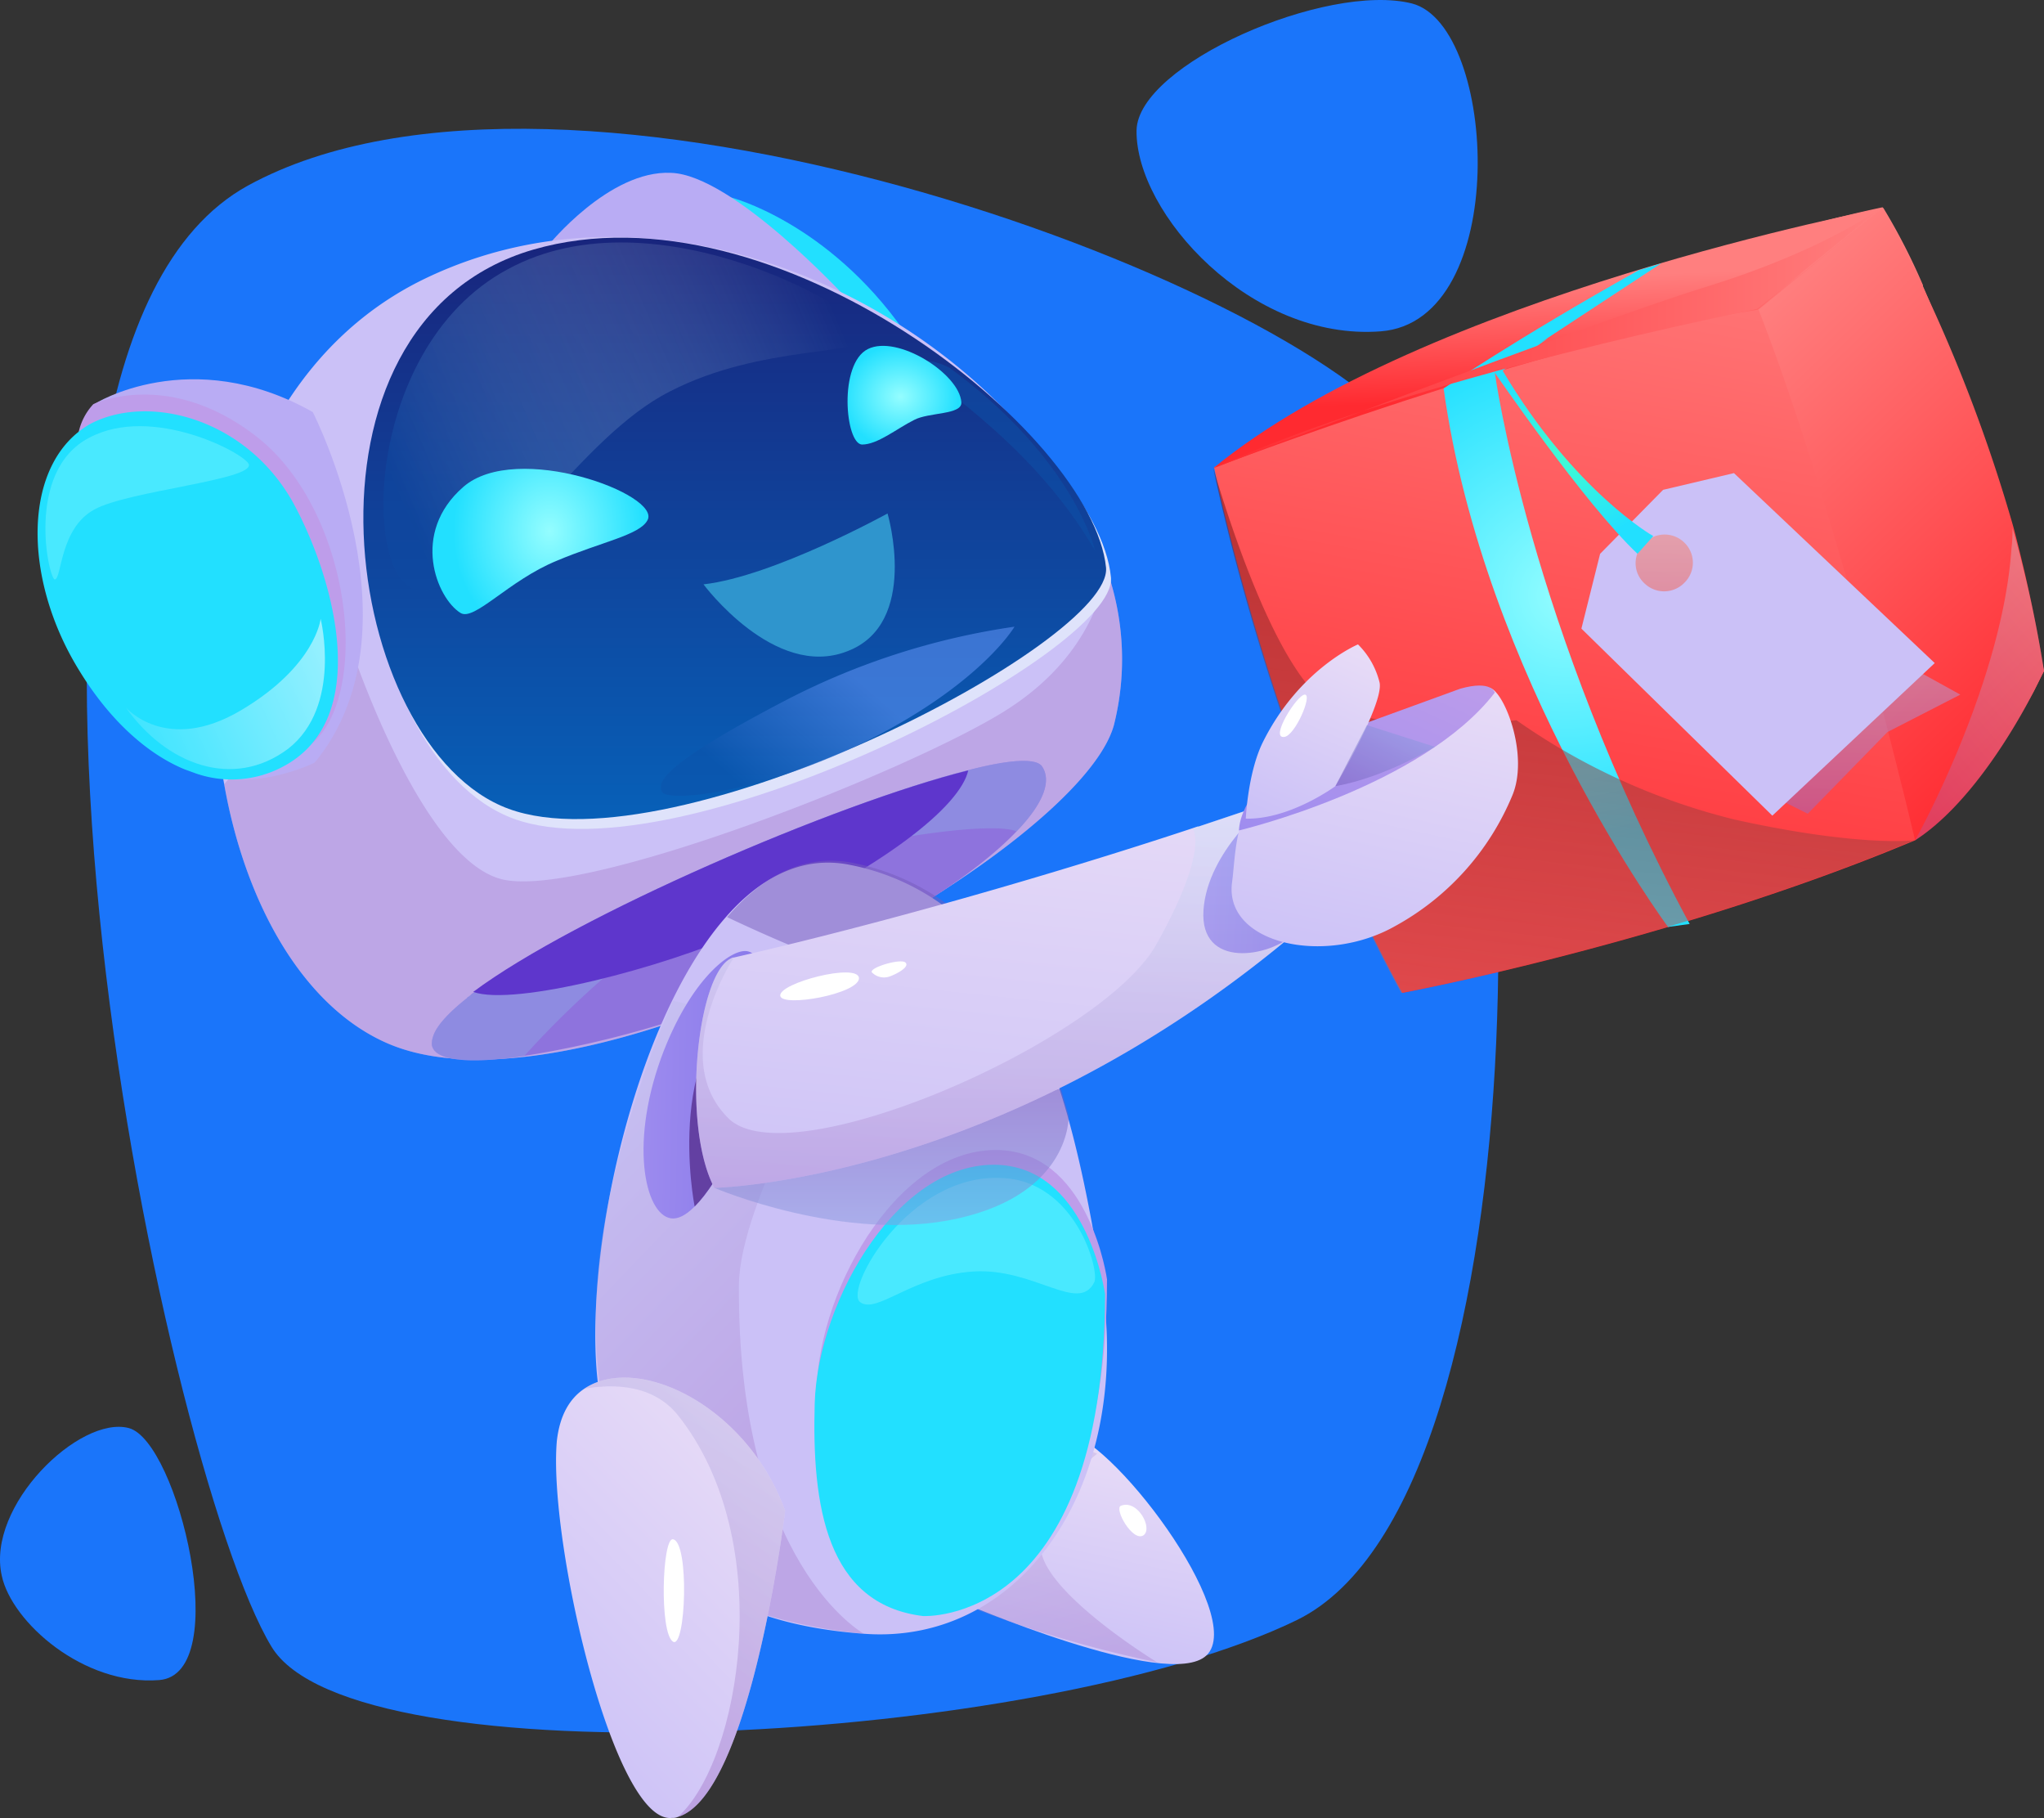 <svg xmlns="http://www.w3.org/2000/svg" xmlns:xlink="http://www.w3.org/1999/xlink" width="278.833" height="247.938" viewBox="0 0 278.833 247.938">
	<rect x="0" y="0" width="278.833" height="247.938" fill="#333333" stroke="none"/>
	<defs>
		<style>
			g#Group_868 {
			transition: all 100ms linear;
			transform-box: fill-box;
			}
			
			path#ranka-desine {
			transition: all 100ms linear;
			transform-box: fill-box;
			}
			
			g#Component_12_11:hover g#Group_868 {
			transition: all 100ms linear;
			transform-box: fill-box;
			transform: translate(-27px, 7px) rotate(-14deg);
			}
			
			g#Component_12_11:hover path#ranka-desine {
			transition: all 100ms linear;
			transform-box: fill-box;
			transform: translate(-745.182px, -308.434px) rotate(-33deg);
			}
			
			.cls-1 {
			fill: #1a75fa;
			}
			
			.cls-2 {
			fill: url(#linear-gradient);
			}
			
			.cls-24, .cls-3, .cls-46, .cls-53, .cls-9 {
			opacity: 0.3;
			}
			
			.cls-3 {
			fill: url(#linear-gradient-2);
			}
			
			.cls-4 {
			fill: url(#linear-gradient-3);
			}
			
			.cls-5 {
			fill: #22e0ff;
			}
			
			.cls-6 {
			fill: url(#linear-gradient-4);
			}
			
			.cls-7 {
			fill: url(#linear-gradient-5);
			}
			
			.cls-8 {
			fill: url(#linear-gradient-6);
			}
			
			.cls-9 {
			fill: url(#linear-gradient-7);
			}
			
			.cls-10, .cls-17, .cls-18, .cls-19, .cls-27, .cls-33, .cls-42, .cls-45, .cls-50 {
			opacity: 0.5;
			}
			
			.cls-10 {
			fill: url(#linear-gradient-8);
			}
			
			.cls-11 {
			fill: url(#linear-gradient-9);
			}
			
			.cls-12 {
			fill: #dfe3fb;
			}
			
			.cls-13 {
			fill: url(#linear-gradient-10);
			}
			
			.cls-14 {
			fill: url(#linear-gradient-11);
			}
			
			.cls-15 {
			fill: url(#linear-gradient-12);
			}
			
			.cls-16 {
			fill: url(#radial-gradient);
			}
			
			.cls-17 {
			fill: url(#linear-gradient-13);
			}
			
			.cls-18 {
			fill: url(#linear-gradient-14);
			}
			
			.cls-19 {
			fill: url(#linear-gradient-15);
			}
			
			.cls-20, .cls-21, .cls-28, .cls-29 {
			opacity: 0.72;
			}
			
			.cls-20 {
			fill: url(#linear-gradient-16);
			}
			
			.cls-21 {
			fill: url(#linear-gradient-17);
			}
			
			.cls-22 {
			fill: #2f95cd;
			}
			
			.cls-23 {
			fill: url(#linear-gradient-18);
			}
			
			.cls-24 {
			fill: url(#linear-gradient-19);
			}
			
			.cls-25 {
			fill: url(#linear-gradient-20);
			}
			
			.cls-26 {
			fill: url(#radial-gradient-2);
			}
			
			.cls-27 {
			fill: url(#linear-gradient-21);
			}
			
			.cls-28 {
			fill: url(#linear-gradient-22);
			}
			
			.cls-29 {
			fill: url(#linear-gradient-23);
			}
			
			.cls-30 {
			fill: #fff;
			}
			
			.cls-31 {
			fill: url(#linear-gradient-24);
			}
			
			.cls-32 {
			fill: #6340a2;
			}
			
			.cls-33 {
			fill: url(#linear-gradient-25);
			}
			
			.cls-34 {
			fill: url(#linear-gradient-26);
			}
			
			.cls-35 {
			fill: url(#radial-gradient-3);
			}
			
			.cls-36 {
			fill: url(#radial-gradient-4);
			}
			
			.cls-37 {
			opacity: 0.4;
			fill: url(#linear-gradient-27);
			}
			
			.cls-38 {
			fill: url(#linear-gradient-28);
			}
			
			.cls-39 {
			fill: url(#linear-gradient-29);
			}
			
			.cls-40 {
			fill: url(#linear-gradient-30);
			}
			
			.cls-41 {
			fill: url(#linear-gradient-31);
			}
			
			.cls-42 {
			fill: url(#linear-gradient-32);
			}
			
			.cls-43 {
			fill: url(#linear-gradient-33);
			}
			
			.cls-44 {
			fill: url(#radial-gradient-5);
			}
			
			.cls-45 {
			fill: url(#linear-gradient-34);
			}
			
			.cls-46 {
			fill: url(#linear-gradient-35);
			}
			
			.cls-47 {
			fill: url(#linear-gradient-36);
			}
			
			.cls-48 {
			fill: url(#linear-gradient-37);
			}
			
			.cls-49 {
			fill: url(#linear-gradient-38);
			}
			
			.cls-50 {
			fill: url(#linear-gradient-39);
			}
			
			.cls-51 {
			fill: url(#linear-gradient-40);
			}
			
			.cls-52 {
			fill: url(#radial-gradient-6);
			}
			
			.cls-53 {
			fill: url(#linear-gradient-41);
			}
			
			.cls-54 {
			fill: url(#linear-gradient-42);
			}
		</style>
		<linearGradient id="linear-gradient" x1="0.462" y1="0.915" x2="0.669" y2="0.071" gradientUnits="objectBoundingBox">
			<stop offset="0" stop-color="#cbc1f7" />
			<stop offset="1" stop-color="#e8dcf7" />
		</linearGradient>
		<linearGradient id="linear-gradient-2" x1="0.495" y1="0.999" x2="-0.104" y2="-1.481" gradientUnits="objectBoundingBox">
			<stop offset="0" stop-color="#9d68c2" />
			<stop offset="1" stop-color="#ccedff" />
		</linearGradient>
		<linearGradient id="linear-gradient-3" x1="0.484" y1="1.014" x2="0.517" y2="-0.018" gradientUnits="objectBoundingBox">
			<stop offset="0" stop-color="#be9dea" />
			<stop offset="1" stop-color="#9e8cef" />
		</linearGradient>
		<linearGradient id="linear-gradient-4" x1="24.202" y1="-15.495" x2="24.202" y2="-17.217" gradientUnits="objectBoundingBox">
			<stop offset="0" stop-color="#b9acf4" />
			<stop offset="1" stop-color="#e1d1f5" />
		</linearGradient>
		<linearGradient id="linear-gradient-5" x1="8.552" y1="-1.739" x2="8.664" y2="-2.725" xlink:href="#linear-gradient" />
		<linearGradient id="linear-gradient-6" x1="11.892" y1="-6.863" x2="12.976" y2="-6.863" gradientUnits="objectBoundingBox">
			<stop offset="0" stop-color="#8879ea" />
			<stop offset="1" stop-color="#9e8cef" />
		</linearGradient>
		<linearGradient id="linear-gradient-7" x1="8.687" y1="-3.617" x2="8.687" y2="-4.693" xlink:href="#linear-gradient-2" />
		<linearGradient id="linear-gradient-8" x1="12.434" y1="-6.625" x2="12.434" y2="-7.139" gradientUnits="objectBoundingBox">
			<stop offset="0" stop-color="#8da4e5" />
			<stop offset="1" stop-color="#755cbb" />
		</linearGradient>
		<linearGradient id="linear-gradient-9" x1="16.126" y1="-4.928" x2="16.152" y2="-5.374" gradientUnits="objectBoundingBox">
			<stop offset="0" stop-color="#5e36cc" />
			<stop offset="1" stop-color="#6c4a96" />
		</linearGradient>
		<linearGradient id="linear-gradient-10" x1="0.5" y1="1" x2="0.5" gradientUnits="objectBoundingBox">
			<stop offset="0" stop-color="#0665bd" />
			<stop offset="1" stop-color="#1a1f77" />
		</linearGradient>
		<linearGradient id="linear-gradient-11" x1="30.558" y1="-3.434" x2="30.558" y2="-4.472" xlink:href="#linear-gradient-4" />
		<linearGradient id="linear-gradient-12" x1="32.966" y1="-3.943" x2="32.966" y2="-5.059" xlink:href="#linear-gradient-3" />
		<radialGradient id="radial-gradient" cx="0.505" cy="0.501" r="0.455" gradientTransform="matrix(-1.145, 0.356, 0.436, 0.935, 65.318, -10.797)" gradientUnits="objectBoundingBox">
			<stop offset="0" stop-color="#94fdff" />
			<stop offset="1" stop-color="#22e0ff" />
		</radialGradient>
		<linearGradient id="linear-gradient-13" y1="0.5" x2="0.889" y2="0.192" gradientUnits="objectBoundingBox">
			<stop offset="0" stop-color="#0d49a1" />
			<stop offset="1" stop-color="#fff" stop-opacity="0" />
		</linearGradient>
		<linearGradient id="linear-gradient-14" x1="0.137" y1="0.774" x2="0.653" y2="0.5" gradientUnits="objectBoundingBox">
			<stop offset="0" stop-color="#0b52aa" />
			<stop offset="1" stop-color="#6a9bff" />
		</linearGradient>
		<linearGradient id="linear-gradient-15" x1="38.081" y1="-9.381" x2="38.081" y2="-10.708" xlink:href="#linear-gradient-14" />
		<linearGradient id="linear-gradient-16" x1="1.479" y1="0.404" x2="-0.203" y2="1" gradientUnits="objectBoundingBox">
			<stop offset="0" stop-color="#fff" stop-opacity="0.969" />
			<stop offset="1" stop-color="#fff" stop-opacity="0" />
		</linearGradient>
		<linearGradient id="linear-gradient-17" x1="43.077" y1="-11.397" x2="44.173" y2="-11.397" gradientUnits="objectBoundingBox">
			<stop offset="0" stop-color="#59eeff" />
			<stop offset="1" stop-color="#eff4ff" />
		</linearGradient>
		<linearGradient id="linear-gradient-18" x1="17.043" y1="1.511" x2="17.231" y2="0.516" xlink:href="#linear-gradient" />
		<linearGradient id="linear-gradient-19" x1="0.423" y1="0.85" x2="-0.122" y2="-0.333" xlink:href="#linear-gradient-2" />
		<linearGradient id="linear-gradient-20" x1="33.734" y1="1.354" x2="35.029" y2="1.354" xlink:href="#linear-gradient-3" />
		<radialGradient id="radial-gradient-2" cx="0.427" cy="0.845" r="0.474" gradientTransform="matrix(-1.546, -0.089, -0.183, 1.325, 87.935, 2.496)" xlink:href="#radial-gradient" />
		<linearGradient id="linear-gradient-21" x1="31.955" y1="3.942" x2="31.955" y2="3.02" xlink:href="#linear-gradient-8" />
		<linearGradient id="linear-gradient-22" x1="41.203" y1="3.56" x2="42.518" y2="3.56" xlink:href="#linear-gradient-17" />
		<linearGradient id="linear-gradient-23" x1="80.754" y1="12.644" x2="80.754" y2="11.56" xlink:href="#linear-gradient-16" />
		<linearGradient id="linear-gradient-24" x1="0.947" y1="0.516" x2="0.047" y2="0.48" xlink:href="#linear-gradient-6" />
		<linearGradient id="linear-gradient-25" x1="0.5" y1="1.001" x2="0.5" y2="-0.001" xlink:href="#linear-gradient-8" />
		<linearGradient id="linear-gradient-26" x1="0.153" y1="0.953" x2="0.626" y2="0.037" xlink:href="#linear-gradient" />
		<radialGradient id="radial-gradient-3" cx="0.5" cy="0.498" r="0.54" gradientTransform="translate(0.067) scale(0.867 1)" xlink:href="#radial-gradient" />
		<radialGradient id="radial-gradient-4" cx="0.499" cy="0.5" r="0.634" gradientTransform="translate(0.164) scale(0.673 1)" xlink:href="#radial-gradient" />
		<linearGradient id="linear-gradient-27" x1="0.503" y1="1" x2="0.893" y2="-0.609" xlink:href="#linear-gradient-2" />
		<linearGradient id="linear-gradient-28" x1="0.382" y1="1.147" x2="0.603" y2="-0.145" xlink:href="#linear-gradient" />
		<linearGradient id="linear-gradient-29" x1="0.391" y1="1.035" x2="0.594" y2="-0.043" gradientUnits="objectBoundingBox">
			<stop offset="0" stop-color="#ff2a30" />
			<stop offset="1" stop-color="#ff7f7f" />
		</linearGradient>
		<linearGradient id="linear-gradient-30" x1="0.737" y1="0.983" x2="0.309" y2="0.011" xlink:href="#linear-gradient-29" />
		<linearGradient id="linear-gradient-31" x1="0.519" y1="0.734" x2="0.482" y2="0.266" xlink:href="#linear-gradient-29" />
		<linearGradient id="linear-gradient-32" x1="0.5" y1="1" x2="0.5" y2="0" xlink:href="#linear-gradient-2" />
		<linearGradient id="linear-gradient-33" x1="0.995" y1="0.531" x2="0.031" y2="0.473" xlink:href="#linear-gradient-6" />
		<radialGradient id="radial-gradient-5" cx="0.5" cy="0.5" r="0.377" gradientTransform="translate(-0.848) scale(2.696 1)" xlink:href="#radial-gradient" />
		<linearGradient id="linear-gradient-34" x1="0.399" y1="1.035" x2="0.532" y2="0.142" gradientUnits="objectBoundingBox">
			<stop offset="0" stop-color="#c26868" />
			<stop offset="1" stop-color="#750f0f" />
		</linearGradient>
		<linearGradient id="linear-gradient-35" x1="0.5" y1="0.999" x2="0.5" y2="0.001" xlink:href="#linear-gradient-2" />
		<linearGradient id="linear-gradient-36" x1="0.367" y1="1.041" x2="0.637" y2="-0.076" xlink:href="#linear-gradient" />
		<linearGradient id="linear-gradient-37" x1="0.927" y1="-0.129" x2="0.02" y2="1.048" xlink:href="#linear-gradient-3" />
		<linearGradient id="linear-gradient-38" x1="0.321" y1="1.066" x2="0.702" y2="-0.026" xlink:href="#linear-gradient" />
		<linearGradient id="linear-gradient-39" x1="0.828" y1="-0.032" x2="-0.012" y2="0.972" xlink:href="#linear-gradient-8" />
		<linearGradient id="linear-gradient-40" x1="6.37" y1="-7.81" x2="6.37" y2="-8.729" xlink:href="#linear-gradient" />
		<radialGradient id="radial-gradient-6" cx="0.498" cy="0.501" r="0.439" gradientTransform="translate(-0.18) scale(1.36 1)" gradientUnits="objectBoundingBox">
			<stop offset="0" stop-color="#45ffcd" />
			<stop offset="1" stop-color="#22e0ff" />
		</radialGradient>
		<linearGradient id="linear-gradient-41" x1="0.352" y1="1.029" x2="0.845" y2="0.005" xlink:href="#linear-gradient-2" />
		<linearGradient id="linear-gradient-42" x1="0" y1="0.503" x2="1.001" y2="0.503" xlink:href="#linear-gradient-29" />
	</defs>
	<g id="Component_12_11" data-name="Component 12 – 11" transform="translate(0)">
		<g id="Group_658" data-name="Group 658">
			<path id="Path_466" data-name="Path 466" class="cls-1" d="M802.828,526.522c11.144,18.528,104.857,13.426,139.9-3.625,35.042-17.185,32.223-138.96,15.574-160.978s-115.33-58.4-158.7-34.639C756.24,351.178,787.925,501.953,802.828,526.522Z" transform="translate(-765.8 -301.961)" />
			<path id="Path_467" data-name="Path 467" class="cls-1" d="M884.3,324.242c.134-9,25.912-20.273,37.593-17.32,11.681,3.088,13.56,43.366-4.3,44.709C899.875,352.974,884.166,335.52,884.3,324.242Z" transform="translate(-729.258 -306.442)" />
			<path id="Path_468" data-name="Path 468" class="cls-1" d="M769.062,471.682c-2.148-9.533,10.607-21.884,17.32-20.139s14.366,33.565,4.162,34.371C780.205,486.719,770.4,477.992,769.062,471.682Z" transform="translate(-768.821 -256.787)" />
		</g>
		<g id="Group_660" data-name="Group 660" transform="translate(5.127 23.561)">
			<path id="Path_469" data-name="Path 469" class="cls-2" d="M866.325,474.993s28.463,12.352,33.7,7.384c5.639-5.37-13.426-30.477-19.6-30.477C871.293,451.766,865.385,471.234,866.325,474.993Z" transform="translate(-740.576 -280.17)" />
			<path id="Path_470" data-name="Path 470" class="cls-3" d="M884.445,454.237s-8.727,6.982-7.653,13.292c1.074,6.176,15.843,15.171,15.843,15.171a162.468,162.468,0,0,1-24.435-7.116L882.969,453.7Z" transform="translate(-739.9 -279.553)" />
			<path id="Path_472" data-name="Path 472" class="cls-5" d="M843.1,326.5s13.158,3.357,23.63,18.259-21.213,3.759-21.213,3.759Z" transform="translate(-748.5 -323.132)" />
			<path id="Path_473" data-name="Path 473" class="cls-6" d="M865.181,341.054s-15.44-16.783-23.9-17.051c-8.458-.4-16.782,9.935-16.782,9.935Z" transform="translate(-754.872 -323.991)" />
			<path id="Path_474" data-name="Path 474" class="cls-7" d="M813.572,440.187c26.584,12.62,94.922-25.509,99.755-43.1a36.792,36.792,0,0,0-1.074-21.482h0c-10.607-30.477-55.986-57.061-92.774-39.473-24.972,11.949-32.357,43.366-27.523,69.01C794.775,421.122,802.428,434.951,813.572,440.187Z" transform="translate(-766.5 -321.758)" />
			<path id="Path_475" data-name="Path 475" class="cls-8" d="M825.32,423.967a139.041,139.041,0,0,0,33.834-9.935c16.648-7.519,27.792-14.9,33.3-20.676h0c3.625-3.759,4.833-6.847,3.491-8.861-.806-1.208-4.565-.94-10.2.537-16.38,4.162-48.065,17.454-63.774,27.792-1.343.94-2.551,1.745-3.625,2.551-.269.134-.4.4-.671.537a.132.132,0,0,0-.134.134c-2.551,2.014-4.3,3.894-4.7,5.37a2.957,2.957,0,0,0-.134,1.074C813.1,424.772,818.339,425.041,825.32,423.967Z" transform="translate(-758.915 -303.524)" />
			<path id="Path_476" data-name="Path 476" class="cls-9" d="M813.216,428.679c26.584,12.62,94.922-25.509,99.755-43.1A36.792,36.792,0,0,0,911.9,364.1h0s-.537,11.412-14.1,19.736-56.658,25.241-68.07,22.824-21.213-32.76-21.213-32.76L791.6,393.637C794.419,409.614,802.072,423.443,813.216,428.679Z" transform="translate(-766.144 -310.25)" />
			<path id="Path_477" data-name="Path 477" class="cls-10" d="M825.32,423.967c5.773-6.444,23.093-24.033,41.621-27.926,22.69-4.7,25.51-2.685,25.51-2.685h0c3.625-3.759,4.833-6.847,3.491-8.861-.806-1.208-4.565-.94-10.2.537-16.38,4.162-48.065,17.454-63.774,27.792-1.611,1.074-3.088,2.148-4.3,3.088a.132.132,0,0,0-.134.134c-2.551,2.014-4.3,3.894-4.7,5.37a2.956,2.956,0,0,0-.134,1.074C813.1,424.772,818.339,425.041,825.32,423.967Z" transform="translate(-758.915 -303.524)" />
			<path id="Path_478" data-name="Path 478" class="cls-11" d="M816.9,414.909c5.639,2.014,26.047-3.357,36.787-8.19,19.333-8.727,29.671-17.185,30.746-22.019C866.576,389.131,830.729,404.571,816.9,414.909Z" transform="translate(-757.476 -303.193)" />
			<path id="Path_479" data-name="Path 479" class="cls-12" d="M907.552,376.594c.94,10.2-58.806,41.218-81.5,32.894s-31.148-66.19,3.356-76.26C862.44,323.561,905.806,358.066,907.552,376.594Z" transform="translate(-761.127 -321.401)" />
			<path id="Path_480" data-name="Path 480" class="cls-13" d="M907.052,375.583c.94,10.2-58.806,41.218-81.5,32.894s-31.148-66.19,3.357-76.26C861.806,322.684,905.172,357.189,907.052,375.583Z" transform="translate(-761.298 -321.733)" />
			<path id="Path_481" data-name="Path 481" class="cls-14" d="M808.857,349.442s15.171,29.672.269,47.8c0,0-9,4.565-16.648.94,0,0,11.546,4.7,17.32-6.982s-5.1-33.7-14.634-38.667c-9.667-4.833-18.662.806-18.662.806l2.551-4.968C778.917,348.368,792.208,340.044,808.857,349.442Z" transform="translate(-771.317 -316.805)" />
			<path id="Path_482" data-name="Path 482" class="cls-15" d="M778.814,347.835s10.2-4.968,22.287,4.431c12.889,10.07,15.708,34.908,7.519,41.889-8.324,7.116-31.82-25.778-31.82-25.778V351.728a8.164,8.164,0,0,1,2.014-3.893Z" transform="translate(-771.214 -316.272)" />
			<path id="Path_483" data-name="Path 483" class="cls-16" d="M778.36,383.637c4.028,6.579,9.13,11.278,14.366,13.426h0l1.477.537h0a14.853,14.853,0,0,0,11.949-.94c12.352-6.579,6.847-25.912,1.343-35.982-6.444-11.546-19.736-14.9-27.657-10.741C770.573,355.174,770.438,370.882,778.36,383.637Z" transform="translate(-772.639 -315.689)" />
			<path id="Path_484" data-name="Path 484" class="cls-17" d="M874.13,343.864c-.537,2.685-14.769,1.074-27.255,7.519-12.486,6.31-21.884,24.57-33.162,27.121-9,2.014-9.532-32.76,11.009-43.769C845.13,323.591,874.667,341.179,874.13,343.864Z" transform="translate(-760.599 -321.566)" />
			<path id="Path_485" data-name="Path 485" class="cls-18" d="M884.214,370.1a98.256,98.256,0,0,0-31.014,9.935c-15.977,8.324-17.991,11.144-17.051,12.62s14.366,0,29-7.519C879.918,377.484,884.214,370.1,884.214,370.1Z" transform="translate(-750.947 -308.194)" />
			<path id="Path_486" data-name="Path 486" class="cls-19" d="M886.2,369s-2.819-12.486-19.871-24.972c0,0-3.356-1.745-4.028-.4S876.94,353.028,886.2,369Z" transform="translate(-741.927 -317.437)" />
			<path id="Path_487" data-name="Path 487" class="cls-20" d="M808.184,369.3s2.954,11.949-4.431,17.722c-7.519,5.639-16.648,2.148-22.153-5.639,0,0,5.5,6.444,15.708.4S808.184,369.3,808.184,369.3Z" transform="translate(-769.57 -308.469)" />
			<path id="Path_488" data-name="Path 488" class="cls-21" d="M801.179,354.925c.671,2.148-16.514,3.625-21.079,6.176-4.7,2.551-4.431,9.4-5.37,9.533-.806.134-4.162-14.769,4.7-19.333C788.022,346.735,800.642,353.448,801.179,354.925Z" transform="translate(-772.366 -315.172)" />
			<path id="Path_489" data-name="Path 489" class="cls-22" d="M865.407,358.6s-15.574,8.593-25.107,9.667c0,0,9.667,13.023,19.6,9.13C869.837,373.637,865.407,358.6,865.407,358.6Z" transform="translate(-749.459 -312.134)" />
			<g id="ranka-kaire" transform="translate(76.079 93.816)">
				<path id="Path_490" data-name="Path 490" class="cls-23" d="M829.7,465.4c2.819,21.884,14.232,32.222,36.25,33.834,21.616,1.611,36.922-20.542,32.357-48.6-2.819-17.857-6.713-33.968-15.037-44.44h0a32.108,32.108,0,0,0-19.2-11.815c-6.579-1.343-12.352,1.745-17.185,7.384C834.266,416.4,827.553,448.487,829.7,465.4Z" transform="translate(-829.305 -393.799)" />
				<path id="Path_491" data-name="Path 491" class="cls-24" d="M862.307,413.2s-13.292,22.287-13.426,33.565c-.269,38.13,17.051,47.662,17.051,47.662s-15.44-1.208-21.884-6.847c-6.982-6.176-16.111-17.454-14.5-40.949,1.208-18.528,10.338-38.533,10.338-38.533Z" transform="translate(-829.286 -388.992)" />
				<path id="Path_492" data-name="Path 492" class="cls-25" d="M891.419,440.9s-2.282-16.514-13.963-17.588c-13.963-1.208-25.241,18.394-25.644,32.491-.4,13.963,1.611,27.389,14.769,29C866.58,484.8,891.419,486.282,891.419,440.9Z" transform="translate(-821.61 -383.798)" />
				<path id="Path_493" data-name="Path 493" class="cls-26" d="M891.219,442.4s-2.282-16.514-13.963-17.588c-13.963-1.208-25.241,18.394-25.644,32.491-.4,13.963,1.611,27.389,14.769,29C866.38,486.3,891.084,487.782,891.219,442.4Z" transform="translate(-821.679 -383.284)" />
				<path id="Path_494" data-name="Path 494" class="cls-27" d="M842.7,401.564s21.884,10.607,30.746,10.338c8.593-.134,5.773-5.5,5.639-5.907h0a32.108,32.108,0,0,0-19.2-11.815C853.307,392.837,847.533,395.925,842.7,401.564Z" transform="translate(-824.716 -393.868)" />
				<path id="Path_495" data-name="Path 495" class="cls-28" d="M888.237,440.335c-2.148,4.3-8.19-2.014-16.514-1.477s-13.157,5.907-15.44,4.162c-2.148-1.745,6.579-17.454,19.2-16.917C885.686,426.372,889.043,438.858,888.237,440.335Z" transform="translate(-820.174 -382.828)" />
				<path id="Path_496" data-name="Path 496" class="cls-29" d="M874.883,466.327s-3.894,4.3-9.532,4.028-7.25-4.028-7.25-4.028a9.5,9.5,0,0,1,6.579.134A13.912,13.912,0,0,0,874.883,466.327Z" transform="translate(-819.44 -369.214)" />
				<path id="Path_497" data-name="Path 497" class="cls-30" d="M853.051,410.5c1.343.134,2.417,13.158,1.343,13.56-1.074.269-2.282-2.551-2.954-6.847C850.9,412.918,851.842,410.367,853.051,410.5Z" transform="translate(-821.775 -388.171)" />
				<path id="Path_498" data-name="Path 498" class="cls-31" d="M849.9,419.5c-1.477,7.116-5.37,15.037-8.727,18.394q-1.813,1.812-3.222,1.611c-3.625-.537-5.773-10.607-.94-22.959,4.028-10.2,9.532-14.1,11.546-13.426.94.268,1.88,1.745,2.282,4.833C851.247,410.5,850.979,414.262,849.9,419.5Z" transform="translate(-827.624 -390.723)" />
				<path id="Path_499" data-name="Path 499" class="cls-32" d="M848.315,418.246c-1.477,7.116-5.37,15.037-8.727,18.394,0,0-4.7-23.63,9.667-29.94C849.657,409.251,849.389,413.01,848.315,418.246Z" transform="translate(-826.034 -389.471)" />
			</g>
			<path id="Path_500" data-name="Path 500" class="cls-33" d="M841.4,430.56s17.857,7.653,33.3,4.162,15.037-13.963,15.037-13.963L888.66,417Z" transform="translate(-749.082 -292.126)" />
			<path id="Path_501" data-name="Path 501" class="cls-34" d="M856.576,464.533s-4.7,38.8-14.634,41.755a1.7,1.7,0,0,1-.806.134c-7.921.94-16.917-37.861-15.708-51.422.4-3.491,1.745-5.773,3.759-7.116C836.437,443.051,851.34,450.167,856.576,464.533Z" transform="translate(-754.592 -282.062)" />
			<path id="Path_507" data-name="Path 507" class="cls-35" d="M856.9,355.035c-2.282-.134-3.222-11.009.806-13.023s12.486,3.357,12.755,7.25c.134,1.745-4.431,1.343-6.444,2.417C861.6,352.887,859.049,355.035,856.9,355.035Z" transform="translate(-744.444 -317.968)" />
			<path id="Path_509" data-name="Path 509" class="cls-36" d="M842.083,361.094c2.014-3.491-17.857-10.875-25.107-4.565s-3.625,15.171-.4,17.185c1.88,1.208,6.579-4.431,13.157-7.116C835.772,364.048,841.009,363.108,842.083,361.094Z" transform="translate(-758.894 -313.689)" />
			<path id="Path_511" data-name="Path 511" class="cls-37" d="M855.589,464.533s-4.7,38.8-14.634,41.755c8.458-7.519,13.7-37.593,0-54.778-3.894-4.833-10.2-4.028-12.755-3.625C835.45,443.051,850.353,450.167,855.589,464.533Z" transform="translate(-753.604 -282.062)" />
			<path id="Path_520" data-name="Path 520" class="cls-30" d="M837.522,462.8c-1.477-.269-1.88,12.755,0,13.963C839.268,477.838,839.8,463.2,837.522,462.8Z" transform="translate(-750.843 -276.436)" />
			<path id="Path_524" data-name="Path 524" class="cls-30" d="M882.752,459.436c-.94.4,1.611,4.968,3.088,4.028C887.182,462.524,885.034,458.5,882.752,459.436Z" transform="translate(-734.984 -277.636)" />
			<g id="Group_868" data-name="Group 868">
				<path id="Path_502" data-name="Path 502" class="cls-38" d="M921.113,405.857h0c-40.413,33.968-79.08,34.643-79.08,34.643-4.431-8.458-2.417-28.329,2.014-31.148.268-.134.4-.268.671-.268h0c25.107-5.773,49.945-13.426,63.237-17.857h.134c4.833-1.611,8.056-2.685,9.13-3.088l.4-.134h.134a3.423,3.423,0,0,1,1.611,1.074h0C923.261,393.236,921.247,405.051,921.113,405.857Z" transform="translate(-749.715 -302.062)" />
				<path id="Path_504" data-name="Path 504" class="cls-39" d="M1005.38,390.737l-1.343,2.685c-5.37,9.8-15.843,20-16.245,20.408h0c-33.3,13.963-69.949,20.81-69.949,20.81-17.185-31.148-25.241-69.547-25.644-71.561v-.134c46.588-26.315,89.82-35.176,91.163-35.445h0l.134.134a84.09,84.09,0,0,1,5.37,10.472v.134c4.833,11.144,9.13,24.838,12.218,35.445,2.417,9.13,4.028,15.843,4.3,17.051Z" transform="translate(-731.678 -322.789)" />
				<path id="Path_505" data-name="Path 505" class="cls-40" d="M986.436,390.7l-1.343,2.685c-2.551,4.968-8.727,15.574-16.245,20.408h0s-10.2-43.769-21.347-72.366L964.417,327.6h0l.134.134c.537.94,2.551,4.565,5.37,10.472v.134a213.517,213.517,0,0,1,12.352,32.76c1.611,6.176,3.088,12.755,4.162,19.6Z" transform="translate(-712.732 -322.755)" />
				<path id="Path_506" data-name="Path 506" class="cls-41" d="M892.1,363.045s44.037-17.051,74.246-21.616L983.263,327.6S920.7,339.549,892.1,363.045Z" transform="translate(-731.712 -322.755)" />
				<path id="Path_508" data-name="Path 508" class="cls-42" d="M956.6,398.073l2.954,1.477,10.875-11.144,9.935-5.1-5.1-2.819L941.835,358.6l-9.935,8.19Z" transform="translate(-718.076 -312.134)" />
				<path id="Path_503" data-name="Path 503" class="cls-43" d="M899.967,388s-8.324,6.579-8.861,14.634,9,6.444,12.352,3.222C903.457,405.857,908.559,390.685,899.967,388Z" transform="translate(-732.06 -302.062)" />
				<path id="Path_510" data-name="Path 510" class="cls-44" d="M946.111,423.692S921,389.858,915.5,350.251c0,0,9.8-6.713,26.583-16.111l3.088-.94-22.69,14.9s4.7,34.639,26.583,75.186Z" transform="translate(-723.695 -320.837)" />
				<path id="Path_512" data-name="Path 512" class="cls-45" d="M987.693,404.75c-33.3,13.963-69.95,20.81-69.95,20.81C900.558,394.412,892.5,356.014,892.1,354c.537,1.745,8.324,29,16.514,32.625,8.458,3.759,24.838,1.745,24.838,1.745a88.462,88.462,0,0,0,29.806,13.56C980.309,405.69,987.693,404.75,987.693,404.75Z" transform="translate(-731.712 -313.71)" />
				<path id="Path_513" data-name="Path 513" class="cls-46" d="M921.113,405.857h0c-40.413,33.968-79.08,34.643-79.08,34.643-4.431-8.458-2.417-28.329,2.014-31.148l.671-.268c-.4.537-8.861,13.829-.806,21.884,8.19,8.324,51.019-10.472,58.4-23.63s4.968-15.843,4.968-15.843l.671-.269h.134l9.13-3.088.4-.134h.134a10.691,10.691,0,0,1,1.611,1.074h0C921.918,391.222,925.812,396.19,921.113,405.857Z" transform="translate(-749.715 -302.062)" />
				<path id="Path_514" data-name="Path 514" class="cls-47" d="M894.015,402.883c-1.074,8.324,12.62,11.412,22.287,5.907a36.07,36.07,0,0,0,15.977-17.857c2.148-5.236-.806-13.292-2.819-14.5s-21.616,6.31-24.972,7.921C894.015,389.591,894.687,398.049,894.015,402.883Z" transform="translate(-731.076 -306.069)" />
				<path id="Path_515" data-name="Path 515" class="cls-48" d="M894.7,395.842s24.972-5.907,34.908-18.8c0,0-.4-1.745-4.7-.537l-21.75,7.921C903.024,384.43,894.969,390.338,894.7,395.842Z" transform="translate(-730.821 -306.145)" />
				<path id="Path_516" data-name="Path 516" class="cls-49" d="M895.4,395.664s.268-6.176,2.282-10.338c4.968-10.07,13.023-13.426,13.023-13.426a10.953,10.953,0,0,1,2.954,5.236c.537,2.954-6.042,14.1-6.042,14.1S901.442,395.8,895.4,395.664Z" transform="translate(-730.582 -307.578)" />
				<path id="Path_517" data-name="Path 517" class="cls-50" d="M908.8,380.1l9.264,2.954s-6.713,4.162-13.56,5.37Z" transform="translate(-727.464 -304.768)" />
				<path id="Path_518" data-name="Path 518" class="cls-51" d="M950.31,354.5l-9.667,2.282-8.593,8.727-2.551,10.2,26.047,25.509,22.153-20.81Zm-6.71,14.9a3.852,3.852,0,0,1-5.5.134,3.739,3.739,0,0,1,0-5.5,3.85,3.85,0,0,1,5.5,0,3.808,3.808,0,0,1,0,5.366Z" transform="translate(-718.899 -313.539)" />
				<path id="Path_519" data-name="Path 519" class="cls-52" d="M920.7,345.5s12.218,17.857,19.468,24.7l2.148-2.417s-10.741-6.042-20.542-22.556l6.176-4.431S920.566,344.828,920.7,345.5Z" transform="translate(-721.914 -318.233)" />
				<path id="Path_521" data-name="Path 521" class="cls-30" d="M848.1,408.414c.269,1.611,10.741-.269,10.741-2.417C858.708,403.85,847.833,406.669,848.1,408.414Z" transform="translate(-746.788 -296.161)" />
				<path id="Path_522" data-name="Path 522" class="cls-30" d="M857.4,405.577c-.269-.671,3.894-1.88,4.565-1.343s-.94,1.477-2.014,1.88a2.308,2.308,0,0,1-2.551-.537Z" transform="translate(-743.604 -296.546)" />
				<path id="Path_523" data-name="Path 523" class="cls-30" d="M899.449,382.773c-2.014.269,1.745-5.773,2.819-5.773S900.926,382.639,899.449,382.773Z" transform="translate(-729.394 -305.831)" />
				<path id="Path_525" data-name="Path 525" class="cls-53" d="M980.988,379.568l-1.343,2.685c-2.551,4.968-8.727,15.574-16.245,20.408.4-.671,11.949-21.616,13.157-39.875a18.913,18.913,0,0,0,.134-2.685,159.847,159.847,0,0,1,4.3,19.468Z" transform="translate(-707.284 -311.621)" />
				<path id="Path_526" data-name="Path 526" class="cls-54" d="M892.1,363.079s50.616-19.6,67.13-24.7S983.263,327.5,983.263,327.5l-16.917,13.829C966.346,341.463,920.026,350.324,892.1,363.079Z" transform="translate(-731.712 -322.789)" />
			</g>
		</g>
	</g>
</svg>
